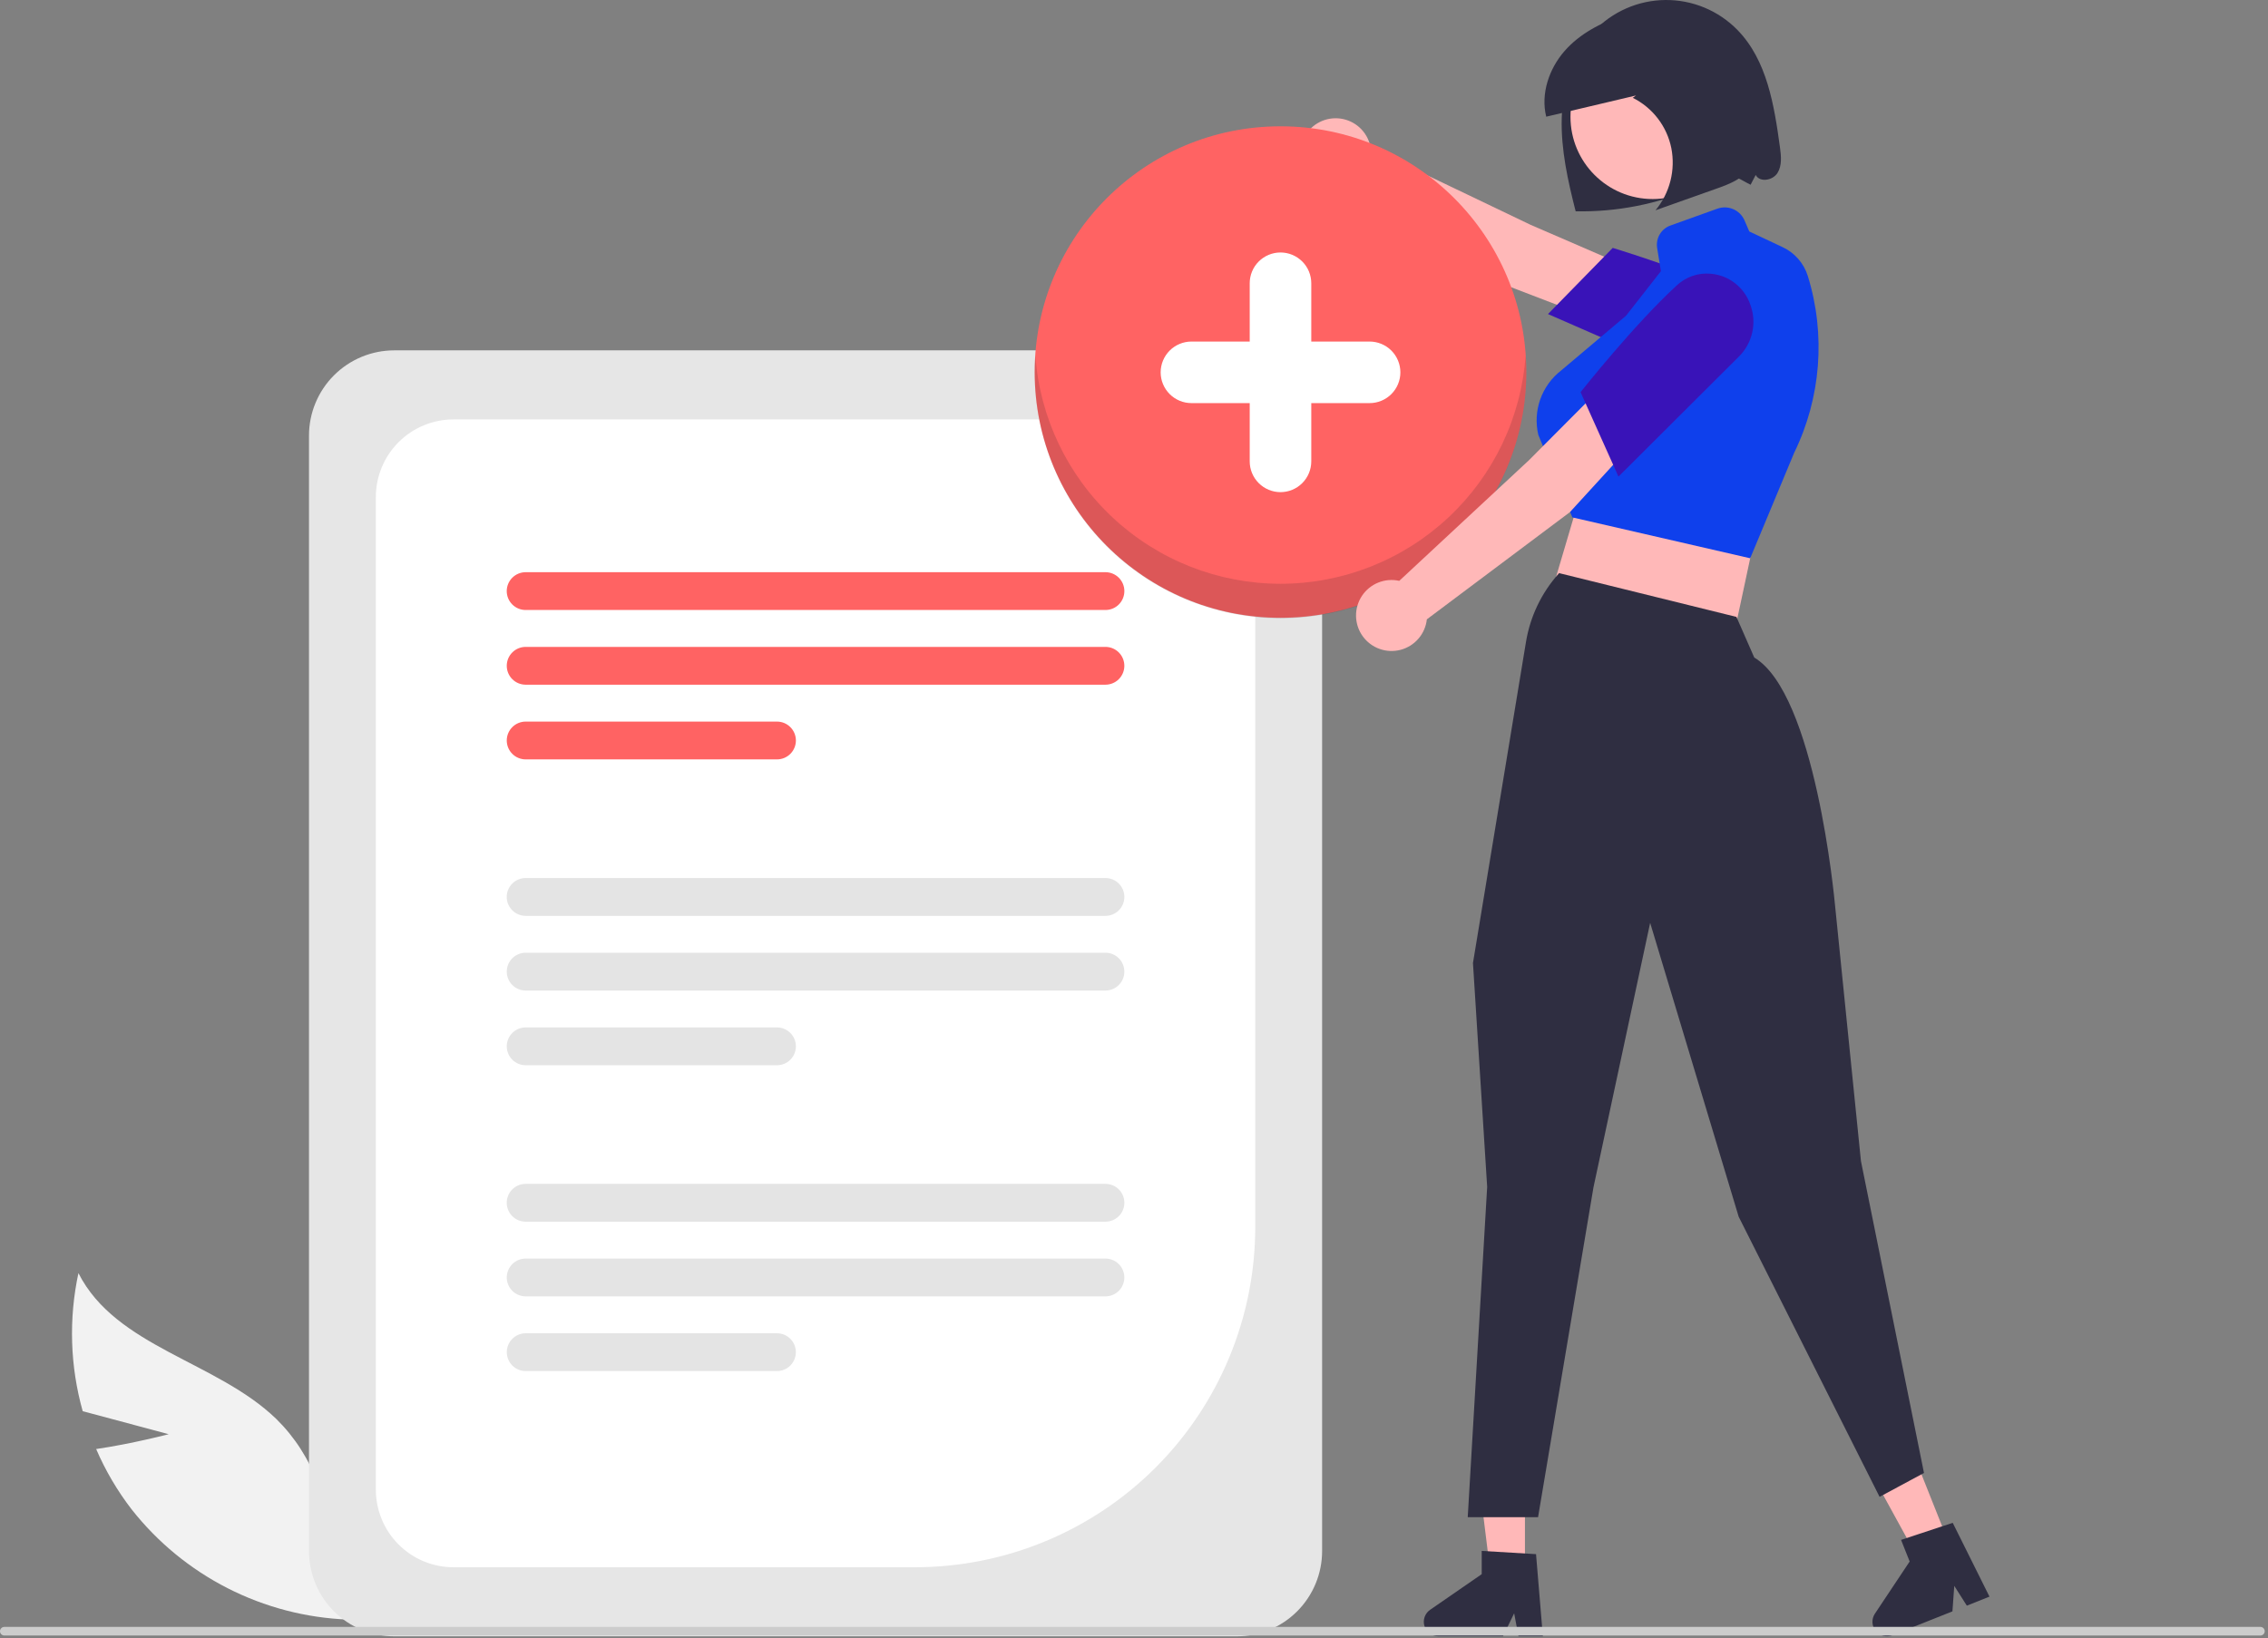 <svg width="656" height="474" viewBox="0 0 656 474" fill="none" xmlns="http://www.w3.org/2000/svg">
<rect x="0" y="0" width="656" height="474" fill="#808080" stroke="none"/>
<g clip-path="url(#clip0_277_1952)">
<path d="M514.834 42.597C513.179 30.46 511.104 17.43 502.544 8.668C499.828 5.889 496.577 3.688 492.987 2.198C489.397 0.708 485.543 -0.039 481.657 0.001C477.77 0.042 473.932 0.868 470.374 2.432C466.816 3.996 463.611 6.263 460.953 9.099C454.722 15.746 451.97 25.08 451.718 34.188C451.467 43.296 453.495 52.302 455.745 61.131C467.654 61.369 479.474 59.043 490.404 54.309C493.082 53.002 495.861 51.911 498.713 51.047C501.601 50.312 503.659 52.161 506.345 53.451L507.82 50.628C509.027 52.874 512.764 52.208 514.12 50.049C515.475 47.889 515.178 45.123 514.834 42.597Z" fill="#2F2E41"/>
<path d="M465.097 93.841L468.545 76.227L442.691 65.035L396.472 42.892C396.15 40.837 395.212 38.929 393.781 37.419C392.351 35.909 390.496 34.869 388.462 34.437C386.427 34.004 384.31 34.199 382.389 34.996C380.468 35.793 378.834 37.155 377.704 38.901C376.574 40.647 376 42.694 376.059 44.773C376.118 46.852 376.806 48.864 378.034 50.544C379.261 52.222 380.969 53.489 382.932 54.177C384.895 54.864 387.02 54.939 389.027 54.392L433.034 81.55L465.097 93.841Z" fill="#FFB8B8"/>
<path d="M447.742 90.861L466.467 71.719L466.837 71.832C467.07 71.902 490.335 78.995 505.167 86.202C506.843 86.954 508.335 88.064 509.539 89.452C510.742 90.84 511.629 92.475 512.136 94.241C512.874 96.713 512.874 99.348 512.136 101.821C511.398 104.294 509.953 106.497 507.98 108.161C505.952 109.976 503.444 111.169 500.756 111.597C498.068 112.025 495.313 111.67 492.822 110.574L447.742 90.861Z" fill="#3913B8"/>
<path d="M447.684 175.017L500.338 189.087L510.971 139.346L462.642 124.387L447.684 175.017Z" fill="#FFB8B8"/>
<path d="M506.231 161.516L454.795 149.687L444.945 125.815C444.144 122.407 444.338 118.841 445.506 115.541C446.674 112.241 448.765 109.346 451.531 107.201L470.324 91.335L480.399 78.465L479.302 71.645C479.106 70.282 479.392 68.893 480.111 67.719C480.83 66.544 481.937 65.658 483.24 65.213L496.667 60.398C498.151 59.842 499.791 59.872 501.254 60.481C502.717 61.089 503.895 62.231 504.548 63.675L505.971 66.968C505.971 66.968 512.042 69.825 515.465 71.432C517.227 72.233 518.799 73.397 520.08 74.847C521.36 76.298 522.32 78.003 522.896 79.85C528.135 96.782 526.723 115.075 518.946 131.002L506.231 161.516Z" fill="#0F40EC"/>
<path d="M48.791 414.93L23.921 408.275C20.264 395.258 19.84 381.545 22.686 368.327C33.536 389.775 62.675 393.819 79.938 410.544C85.282 415.802 89.374 422.195 91.912 429.25C94.449 436.304 95.367 443.839 94.596 451.296L100.554 468.556C88.461 468.078 76.616 464.983 65.834 459.486C55.052 453.989 45.59 446.22 38.1 436.714C33.951 431.34 30.495 425.464 27.814 419.226C38.221 417.702 48.791 414.93 48.791 414.93Z" fill="#F2F2F2"/>
<path d="M357.77 473.406H114.013C107.48 473.398 101.217 470.8 96.598 466.181C91.979 461.561 89.38 455.298 89.373 448.766V126.003C89.38 119.47 91.979 113.207 96.598 108.588C101.217 103.969 107.48 101.37 114.013 101.363H357.77C364.303 101.37 370.566 103.969 375.185 108.588C379.805 113.207 382.403 119.47 382.41 126.003V448.766C382.403 455.298 379.805 461.561 375.185 466.181C370.566 470.8 364.303 473.398 357.77 473.406Z" fill="#E6E6E6"/>
<path d="M264.735 453.427H131.147C125.199 453.421 119.496 451.055 115.29 446.848C111.084 442.642 108.719 436.94 108.712 430.991V143.777C108.719 137.829 111.084 132.126 115.29 127.92C119.497 123.714 125.199 121.348 131.147 121.342H340.636C346.584 121.348 352.287 123.714 356.493 127.92C360.699 132.126 363.065 137.829 363.071 143.777V355.091C363.042 381.163 352.672 406.158 334.237 424.593C315.802 443.028 290.807 453.398 264.735 453.427Z" fill="white"/>
<path d="M319.738 176.481H152.045C151.327 176.482 150.616 176.342 149.952 176.068C149.288 175.794 148.684 175.392 148.176 174.884C147.668 174.377 147.264 173.775 146.988 173.112C146.713 172.448 146.57 171.737 146.569 171.019C146.568 170.301 146.709 169.59 146.983 168.926C147.257 168.262 147.659 167.659 148.166 167.15C148.674 166.642 149.276 166.238 149.939 165.962C150.602 165.687 151.313 165.544 152.031 165.543H319.738C321.189 165.542 322.58 166.116 323.607 167.14C324.634 168.165 325.212 169.555 325.214 171.006C325.216 172.456 324.641 173.848 323.617 174.875C322.593 175.902 321.202 176.48 319.752 176.481H319.738Z" fill="#FF6363"/>
<path d="M319.738 198.092H152.045C150.595 198.092 149.204 197.516 148.178 196.49C147.152 195.465 146.576 194.074 146.576 192.623C146.576 191.173 147.152 189.781 148.178 188.756C149.204 187.73 150.595 187.154 152.045 187.154H319.738C321.189 187.154 322.58 187.73 323.606 188.756C324.631 189.781 325.208 191.173 325.208 192.623C325.208 194.074 324.631 195.465 323.606 196.49C322.58 197.516 321.189 198.092 319.738 198.092Z" fill="#FF6363"/>
<path d="M224.736 219.703H152.045C150.595 219.703 149.204 219.127 148.178 218.101C147.152 217.076 146.576 215.684 146.576 214.234C146.576 212.783 147.152 211.392 148.178 210.367C149.204 209.341 150.595 208.765 152.045 208.765H224.736C226.187 208.765 227.578 209.341 228.604 210.367C229.629 211.392 230.206 212.783 230.206 214.234C230.206 215.684 229.629 217.076 228.604 218.101C227.578 219.127 226.187 219.703 224.736 219.703Z" fill="#FF6363"/>
<path d="M319.738 264.964H152.045C150.595 264.966 149.203 264.392 148.176 263.367C147.149 262.343 146.571 260.953 146.569 259.502C146.568 258.052 147.142 256.66 148.166 255.633C149.191 254.606 150.581 254.028 152.031 254.026H319.738C321.189 254.025 322.58 254.599 323.607 255.623C324.634 256.648 325.212 258.038 325.214 259.489C325.216 260.939 324.641 262.331 323.617 263.358C322.593 264.385 321.202 264.963 319.752 264.964H319.738Z" fill="#E4E4E4"/>
<path d="M319.738 286.575H152.045C150.595 286.575 149.204 285.999 148.178 284.973C147.152 283.947 146.576 282.556 146.576 281.106C146.576 279.655 147.152 278.264 148.178 277.238C149.204 276.213 150.595 275.636 152.045 275.636H319.738C321.189 275.636 322.58 276.213 323.606 277.238C324.631 278.264 325.208 279.655 325.208 281.106C325.208 282.556 324.631 283.947 323.606 284.973C322.58 285.999 321.189 286.575 319.738 286.575Z" fill="#E4E4E4"/>
<path d="M224.736 308.186H152.045C150.595 308.186 149.204 307.61 148.178 306.584C147.152 305.558 146.576 304.167 146.576 302.717C146.576 301.266 147.152 299.875 148.178 298.849C149.204 297.824 150.595 297.247 152.045 297.247H224.736C226.187 297.247 227.578 297.824 228.604 298.849C229.629 299.875 230.206 301.266 230.206 302.717C230.206 304.167 229.629 305.558 228.604 306.584C227.578 307.61 226.187 308.186 224.736 308.186Z" fill="#E4E4E4"/>
<path d="M319.738 353.447H152.045C150.595 353.449 149.203 352.874 148.176 351.85C147.149 350.826 146.571 349.435 146.569 347.985C146.568 346.534 147.142 345.143 148.166 344.116C149.191 343.089 150.581 342.511 152.031 342.509H319.738C321.189 342.507 322.58 343.082 323.607 344.106C324.634 345.13 325.212 346.521 325.214 347.971C325.216 349.422 324.641 350.813 323.617 351.84C322.593 352.867 321.202 353.445 319.752 353.447H319.738Z" fill="#E4E4E4"/>
<path d="M319.738 375.058H152.045C150.595 375.058 149.204 374.482 148.178 373.456C147.152 372.43 146.576 371.039 146.576 369.589C146.576 368.138 147.152 366.747 148.178 365.721C149.204 364.696 150.595 364.119 152.045 364.119H319.738C321.189 364.119 322.58 364.696 323.606 365.721C324.631 366.747 325.208 368.138 325.208 369.589C325.208 371.039 324.631 372.43 323.606 373.456C322.58 374.482 321.189 375.058 319.738 375.058Z" fill="#E4E4E4"/>
<path d="M224.736 396.669H152.045C150.596 396.666 149.208 396.088 148.184 395.063C147.161 394.038 146.586 392.648 146.586 391.199C146.586 389.751 147.161 388.361 148.184 387.336C149.208 386.31 150.596 385.733 152.045 385.73H224.736C226.184 385.733 227.573 386.31 228.596 387.336C229.62 388.361 230.194 389.751 230.194 391.199C230.194 392.648 229.62 394.038 228.596 395.063C227.573 396.088 226.184 396.666 224.736 396.669Z" fill="#E4E4E4"/>
<path d="M370.373 178.74C409.64 178.74 441.473 146.907 441.473 107.64C441.473 68.373 409.64 36.541 370.373 36.541C331.106 36.541 299.273 68.373 299.273 107.64C299.273 146.907 331.106 178.74 370.373 178.74Z" fill="#FF6363"/>
<path opacity="0.16" d="M370.373 168.891C352.385 168.888 335.067 162.067 321.909 149.802C308.751 137.536 300.732 120.739 299.468 102.796C299.353 104.451 299.273 106.116 299.273 107.801C299.281 126.653 306.774 144.73 320.107 158.058C333.44 171.386 351.521 178.874 370.373 178.874C389.225 178.874 407.306 171.386 420.639 158.058C433.972 144.73 441.466 126.653 441.473 107.801C441.473 106.116 441.393 104.451 441.278 102.796C440.014 120.739 431.995 137.536 418.837 149.802C405.679 162.067 388.361 168.888 370.373 168.891Z" fill="#231F20"/>
<path d="M370.373 142.385C368.012 142.382 365.749 141.443 364.08 139.774C362.41 138.105 361.471 135.842 361.469 133.481V81.96C361.468 80.79 361.697 79.631 362.144 78.55C362.591 77.468 363.246 76.486 364.073 75.658C364.9 74.83 365.882 74.173 366.963 73.725C368.044 73.277 369.203 73.046 370.373 73.046C371.543 73.046 372.702 73.277 373.782 73.725C374.863 74.173 375.845 74.83 376.672 75.658C377.499 76.486 378.155 77.468 378.602 78.55C379.049 79.631 379.278 80.79 379.277 81.96V133.481C379.274 135.842 378.335 138.105 376.666 139.774C374.997 141.443 372.734 142.382 370.373 142.385Z" fill="white"/>
<path d="M335.709 107.721C335.712 105.36 336.651 103.097 338.32 101.427C339.989 99.758 342.253 98.819 344.613 98.816H396.134C397.304 98.815 398.463 99.044 399.545 99.491C400.626 99.938 401.609 100.594 402.437 101.421C403.264 102.248 403.921 103.23 404.369 104.311C404.817 105.392 405.048 106.55 405.048 107.72C405.048 108.89 404.817 110.049 404.369 111.13C403.921 112.211 403.264 113.193 402.437 114.02C401.609 114.847 400.626 115.502 399.545 115.949C398.463 116.396 397.304 116.626 396.134 116.624H344.613C342.253 116.622 339.989 115.683 338.32 114.014C336.651 112.344 335.712 110.081 335.709 107.721Z" fill="white"/>
<path d="M477.254 122.828L462.125 113.173L442.247 133.136L404.725 168.045C402.695 167.593 400.575 167.768 398.647 168.546C396.718 169.325 395.071 170.67 393.924 172.405C392.777 174.14 392.184 176.182 392.222 178.262C392.261 180.341 392.93 182.36 394.141 184.051C395.353 185.741 397.048 187.025 399.005 187.731C400.961 188.437 403.085 188.532 405.097 188.005C407.109 187.477 408.913 186.351 410.271 184.776C411.629 183.201 412.476 181.25 412.702 179.183L454.082 148.168L477.254 122.828Z" fill="#FFB8B8"/>
<path d="M468.129 137.888L457.168 113.457L457.408 113.154C457.559 112.963 472.674 93.907 484.809 82.743C486.123 81.458 487.701 80.476 489.434 79.864C491.166 79.252 493.012 79.025 494.841 79.199C497.412 79.418 499.863 80.383 501.894 81.975C503.925 83.567 505.447 85.717 506.274 88.161C507.222 90.713 507.414 93.483 506.828 96.141C506.243 98.799 504.904 101.233 502.973 103.15L468.129 137.888Z" fill="#3913B8"/>
<path d="M478.032 57.586C491.168 57.586 501.817 46.937 501.817 33.8C501.817 20.664 491.168 10.014 478.032 10.014C464.895 10.014 454.246 20.664 454.246 33.8C454.246 46.937 464.895 57.586 478.032 57.586Z" fill="#FFB8B8"/>
<path d="M441.077 456.369H431.244L426.564 418.442H441.077V456.369Z" fill="#FFB8B8"/>
<path d="M446.266 473.406H439.215L437.956 466.748L434.732 473.406H416.03C415.133 473.406 414.26 473.119 413.538 472.588C412.816 472.057 412.282 471.309 412.016 470.453C411.749 469.597 411.763 468.678 412.055 467.831C412.347 466.983 412.903 466.251 413.641 465.742L428.576 455.427V448.697L444.285 449.634L446.266 473.406Z" fill="#2F2E41"/>
<path d="M564.317 448.015L555.181 451.652L536.806 418.145L550.29 412.777L564.317 448.015Z" fill="#FFB8B8"/>
<path d="M575.44 461.925L568.888 464.533L565.257 458.813L564.724 466.19L547.347 473.107C546.514 473.439 545.597 473.496 544.73 473.269C543.862 473.043 543.09 472.545 542.526 471.848C541.961 471.152 541.634 470.293 541.592 469.398C541.551 468.502 541.796 467.617 542.293 466.87L552.355 451.763L549.865 445.51L564.808 440.571L575.44 461.925Z" fill="#2F2E41"/>
<path d="M444.87 438.946H424.53L430.151 343.387L426.042 278.615L426.051 278.563L441.377 185.716C442.583 178.394 445.841 171.565 450.773 166.022L450.959 165.811L502.251 178.479L507.408 190.238C525.017 200.711 530.578 259.771 530.807 262.286L538.262 335.91L556.498 426.144L543.656 433.059L543.441 432.631L502.898 352.011L477.294 266.993L460.897 343.511L444.87 438.946Z" fill="#2F2E41"/>
<path d="M507.489 34.92C506.647 29.391 505.768 23.816 503.791 18.61C501.813 13.404 498.626 8.528 494.054 5.579C486.815 0.91 477.443 1.81 469.326 4.496C463.05 6.573 456.923 9.73 452.497 14.805C448.07 19.881 445.584 27.123 447.231 33.759C455.888 31.714 464.546 29.668 473.203 27.623L472.255 28.292C475.098 29.71 477.581 31.756 479.514 34.276C481.448 36.797 482.782 39.724 483.415 42.837C484.034 45.987 483.945 49.236 483.155 52.348C482.365 55.46 480.892 58.357 478.845 60.831C484.749 58.736 490.654 56.642 496.558 54.547C500.203 53.254 504.103 51.764 506.264 48.448C508.77 44.604 508.188 39.508 507.489 34.92Z" fill="#2F2E41"/>
<path d="M1.247 473.177H653.8C654.131 473.177 654.448 473.045 654.682 472.811C654.916 472.578 655.047 472.26 655.047 471.93C655.047 471.599 654.916 471.282 654.682 471.048C654.448 470.814 654.131 470.683 653.8 470.683H1.247C0.916 470.683 0.599 470.814 0.365 471.048C0.131 471.282 0 471.599 0 471.93C0 472.26 0.131 472.578 0.365 472.811C0.599 473.045 0.916 473.177 1.247 473.177Z" fill="#CCCCCC"/>
</g>
<defs>
<clipPath id="clip0_277_1952">
<rect width="655.047" height="473.406" fill="white"/>
</clipPath>
</defs>
</svg>
